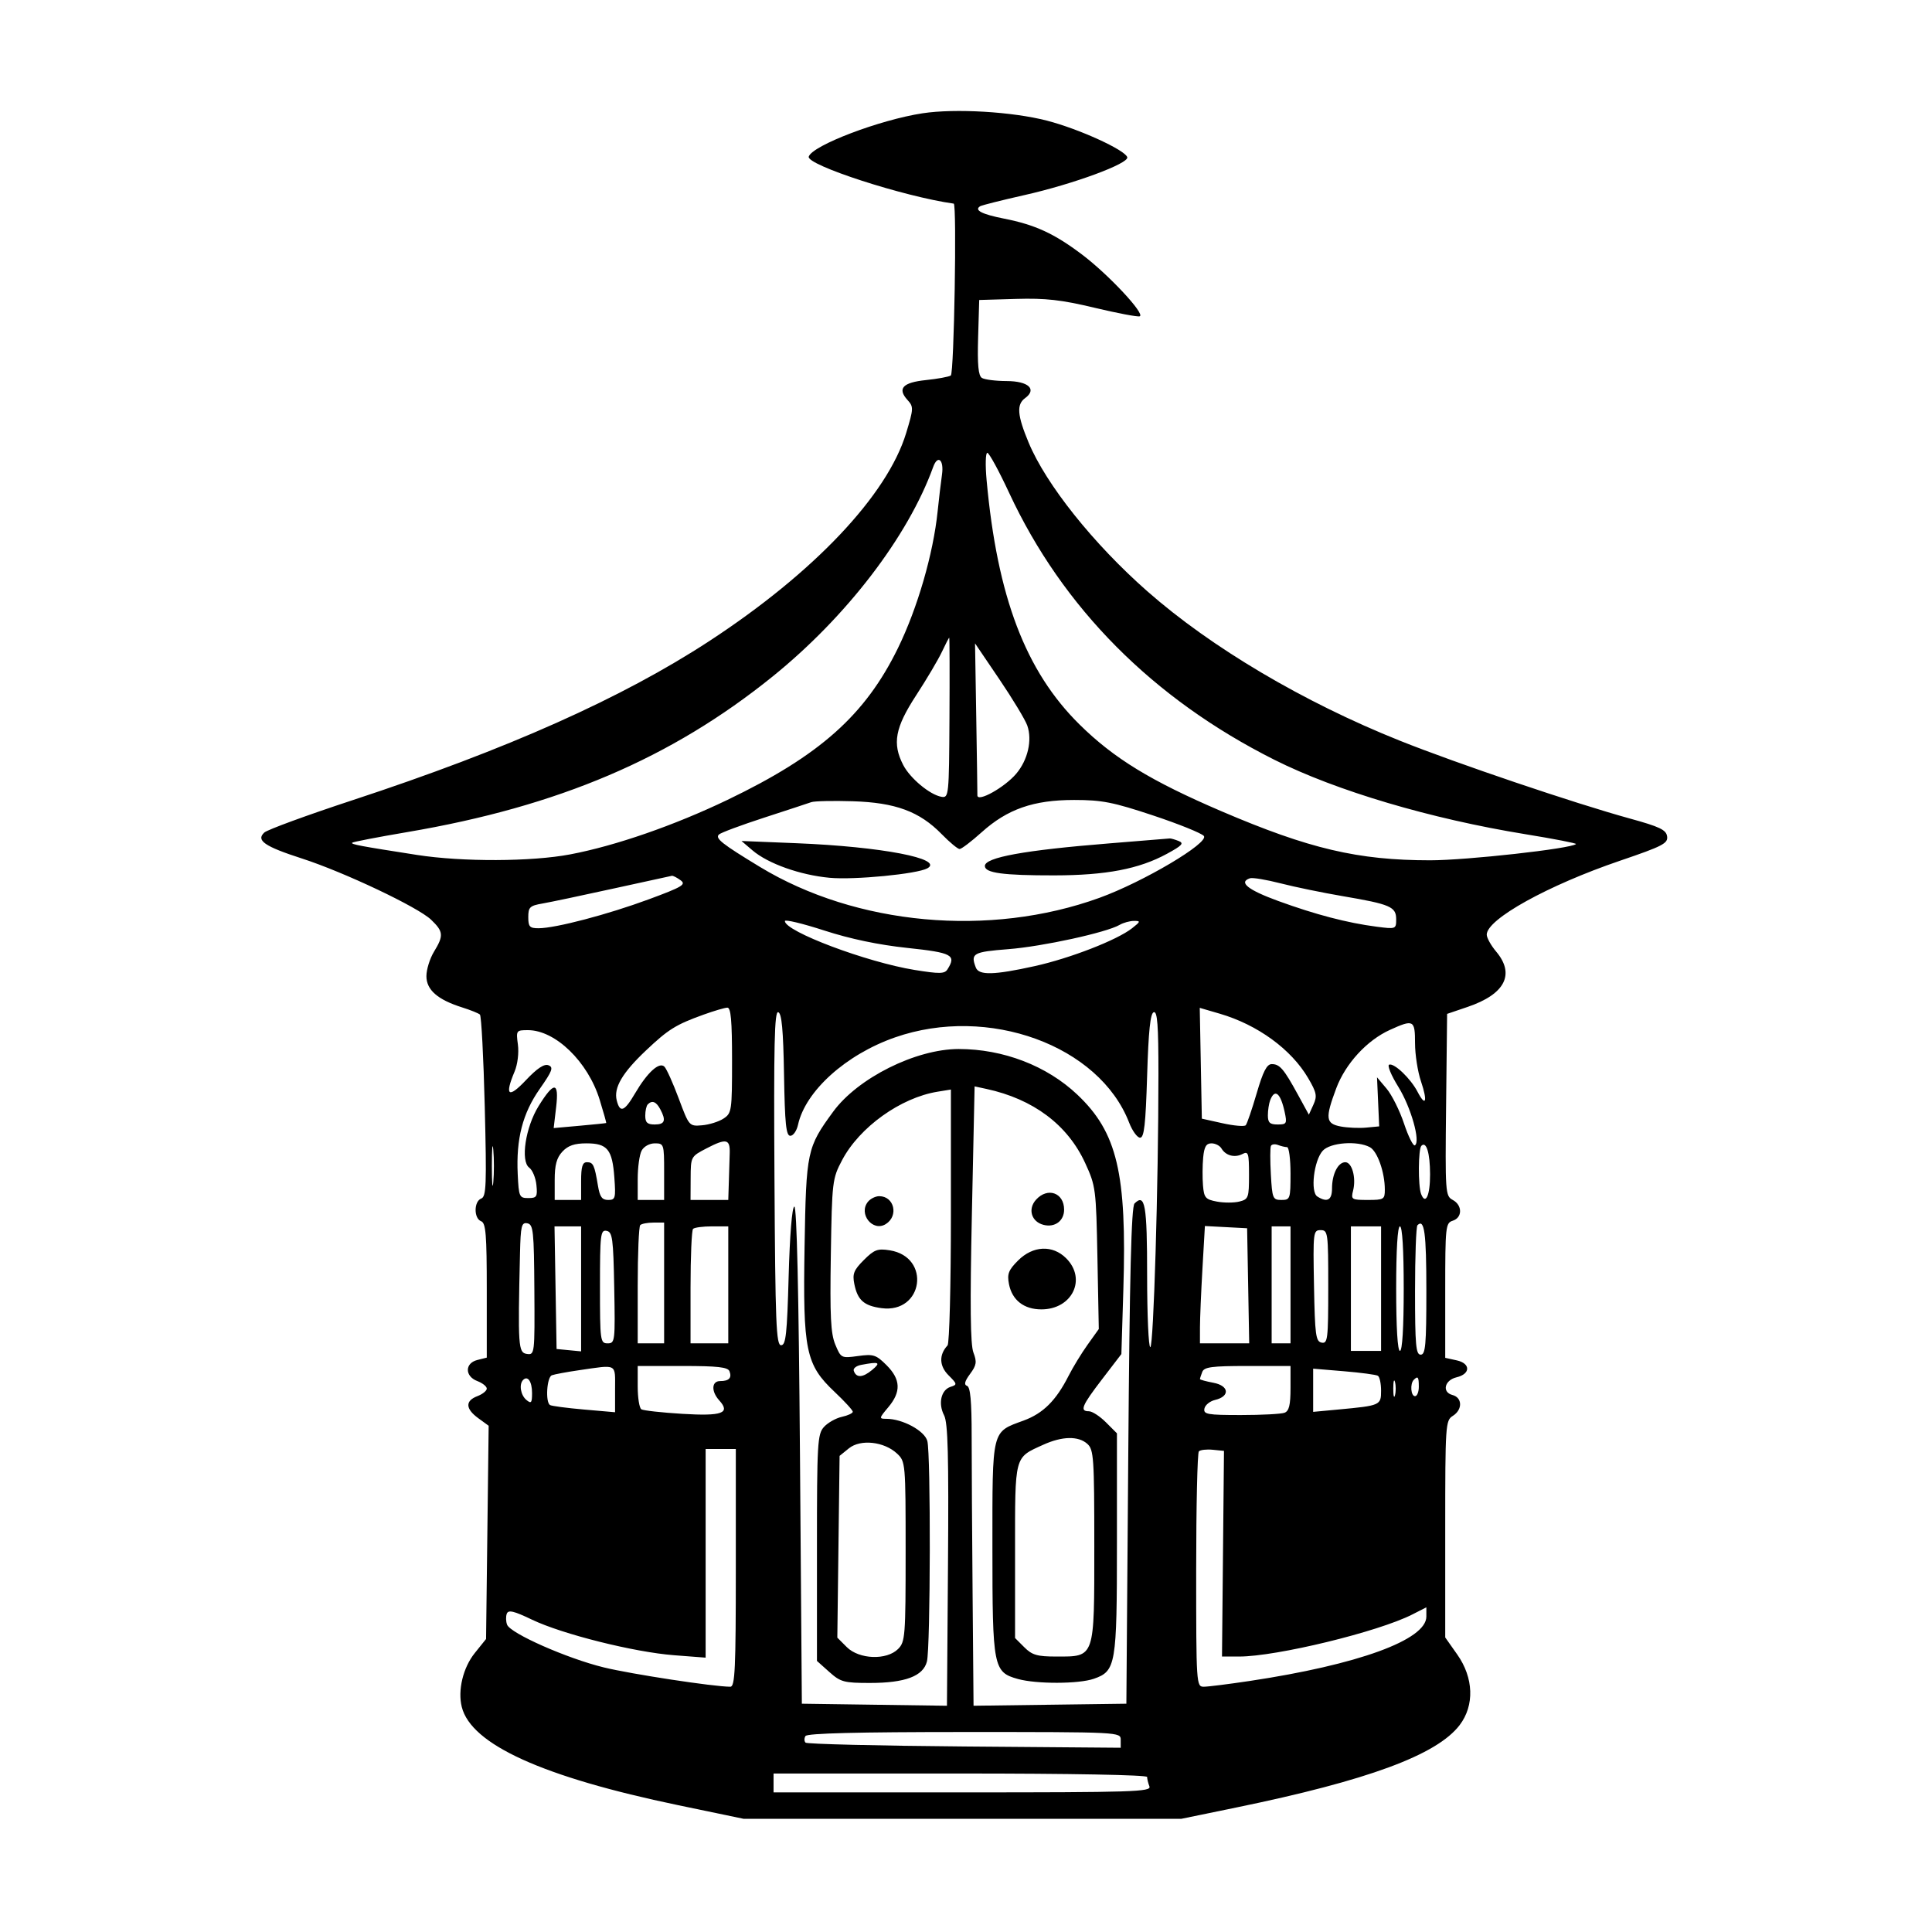 <svg xmlns="http://www.w3.org/2000/svg" width="512" height="512" viewBox="0 0 512 512" version="1.1">
	<path d="M 244.500 30.020 C 233.138 31.748, 215.299 38.535, 214.328 41.500 C 213.607 43.703, 239.571 52.126, 252.750 53.965 C 253.607 54.085, 252.842 98.979, 251.974 99.516 C 251.410 99.865, 248.445 100.408, 245.386 100.724 C 239.231 101.359, 237.746 102.957, 240.491 105.990 C 242.137 107.809, 242.120 108.245, 240.145 114.748 C 235.143 131.216, 215.725 151.743, 188 169.872 C 164.834 185.019, 134.455 198.572, 93.448 212.054 C 81.377 216.023, 70.841 219.884, 70.036 220.635 C 67.798 222.721, 70.101 224.310, 80 227.507 C 91.171 231.115, 110.763 240.399, 114.244 243.733 C 117.530 246.882, 117.624 247.929, 115.004 252.226 C 113.906 254.027, 113.006 256.932, 113.004 258.682 C 112.999 262.331, 115.967 264.925, 122.500 266.982 C 124.700 267.675, 126.808 268.525, 127.186 268.871 C 127.563 269.217, 128.139 280.196, 128.466 293.270 C 128.985 314.048, 128.868 317.114, 127.530 317.627 C 125.561 318.383, 125.538 322.886, 127.500 323.638 C 128.756 324.120, 129 327.113, 129 341.999 L 129 359.783 126.500 360.411 C 123.148 361.252, 123.148 364.726, 126.500 366 C 127.875 366.523, 129 367.423, 129 368 C 129 368.577, 127.875 369.477, 126.500 370 C 123.240 371.239, 123.330 373.345, 126.750 375.838 L 129.500 377.843 129.156 406.097 L 128.812 434.352 125.825 438.068 C 122.715 441.938, 121.266 447.941, 122.376 452.363 C 124.875 462.319, 143.812 470.910, 179.773 478.402 L 197.047 482 255.062 482 L 313.077 482 327.573 479.018 C 362.478 471.839, 380.784 465.087, 386.823 457.163 C 390.788 451.960, 390.543 444.643, 386.197 438.477 L 383 433.942 383 405.211 C 383 377.564, 383.075 376.434, 385 375.232 C 387.624 373.593, 387.574 370.383, 384.913 369.688 C 382.069 368.944, 382.809 365.753, 386 365 C 389.725 364.121, 389.760 361.326, 386.056 360.512 L 383 359.841 383 341.988 C 383 325.013, 383.098 324.104, 385 323.500 C 387.587 322.679, 387.576 319.379, 384.982 317.991 C 383.033 316.947, 382.974 316.099, 383.232 292.800 L 383.500 268.690 388.939 266.841 C 398.843 263.476, 401.564 258.201, 396.500 252.182 C 395.125 250.548, 394 248.527, 394 247.690 C 394 243.596, 410.210 234.609, 429.351 228.090 C 440.632 224.248, 442.071 223.504, 441.803 221.650 C 441.552 219.913, 439.852 219.099, 431.909 216.913 C 417.233 212.872, 386.053 202.321, 371 196.301 C 345.447 186.082, 320.987 171.606, 304 156.648 C 289.753 144.103, 277.230 128.407, 272.593 117.280 C 269.579 110.049, 269.353 107.194, 271.662 105.505 C 274.874 103.156, 272.547 101.001, 266.781 100.985 C 263.877 100.976, 260.920 100.602, 260.212 100.152 C 259.269 99.554, 259.001 96.678, 259.212 89.417 L 259.500 79.500 269.277 79.213 C 277.086 78.985, 281.261 79.455, 290.020 81.549 C 296.052 82.991, 301.455 84.015, 302.028 83.824 C 303.614 83.295, 293.767 72.749, 286.737 67.445 C 279.357 61.877, 274.303 59.554, 266.039 57.928 C 260.190 56.777, 258.087 55.682, 259.750 54.654 C 260.181 54.388, 265.475 53.057, 271.516 51.695 C 284.464 48.777, 299.266 43.318, 298.734 41.657 C 298.113 39.716, 285.860 34.139, 277.446 31.969 C 268.254 29.597, 253.153 28.704, 244.500 30.020 M 261.460 127.250 C 264.293 158.206, 271.772 177.870, 286.083 191.993 C 295.189 200.979, 305.013 206.985, 323.705 214.992 C 346.928 224.940, 359.874 227.983, 379 227.988 C 388.653 227.990, 416.439 224.894, 417.652 223.681 C 417.856 223.478, 411.829 222.305, 404.261 221.075 C 379.114 216.989, 354.127 209.582, 337.733 201.354 C 305.565 185.210, 281.617 161.106, 267.425 130.590 C 264.716 124.766, 262.117 120.001, 261.649 120 C 261.180 120, 261.096 123.263, 261.460 127.250 M 247.305 123.750 C 240.646 142.173, 224.337 163.457, 204.764 179.267 C 177.882 200.979, 147.983 213.714, 107.929 220.512 C 100.129 221.836, 93.564 223.102, 93.340 223.326 C 92.918 223.749, 95.316 224.201, 110.500 226.564 C 122.533 228.436, 140.828 228.370, 151.121 226.418 C 163.126 224.140, 178.660 218.756, 192.785 211.976 C 217.251 200.233, 229.300 189.503, 237.982 171.726 C 243.159 161.127, 247.323 146.763, 248.484 135.500 C 248.824 132.200, 249.344 127.813, 249.639 125.750 C 250.198 121.843, 248.515 120.401, 247.305 123.750 M 249.612 172.750 C 248.645 174.813, 245.575 179.995, 242.791 184.266 C 237.203 192.836, 236.421 197.046, 239.363 202.734 C 241.191 206.271, 246.451 210.643, 249.500 211.160 C 251.445 211.491, 251.503 210.914, 251.618 190.250 C 251.683 178.563, 251.654 169, 251.553 169 C 251.453 169, 250.579 170.688, 249.612 172.750 M 258.715 190 C 258.891 200.725, 259.027 210.072, 259.017 210.770 C 258.991 212.722, 266.262 208.665, 269.334 205.014 C 272.397 201.375, 273.593 196.133, 272.241 192.275 C 271.706 190.749, 268.372 185.225, 264.832 180 L 258.395 170.500 258.715 190 M 215 212.580 C 214.175 212.874, 208.550 214.723, 202.500 216.689 C 196.450 218.655, 191.068 220.658, 190.541 221.141 C 189.438 222.149, 191.271 223.603, 201.359 229.724 C 226.922 245.232, 262.270 248.463, 291.332 237.947 C 302.966 233.738, 320.524 223.337, 319.032 221.538 C 318.427 220.809, 312.375 218.365, 305.583 216.106 C 294.969 212.576, 292.031 212, 284.655 212 C 273.890 212, 266.984 214.411, 260.151 220.554 C 257.432 222.999, 254.801 225, 254.306 225 C 253.811 225, 251.675 223.228, 249.560 221.062 C 243.689 215.049, 237.312 212.688, 226 212.339 C 220.775 212.178, 215.825 212.287, 215 212.580 M 293.928 223.509 C 271.444 225.321, 261 227.219, 261 229.494 C 261 231.349, 265.816 232.002, 279.375 231.985 C 293.115 231.968, 301.846 230.297, 309.250 226.267 C 313.305 224.061, 313.850 223.460, 312.337 222.864 C 311.327 222.466, 310.275 222.166, 310 222.198 C 309.725 222.229, 302.493 222.819, 293.928 223.509 M 199.428 225.364 C 203.559 228.884, 212.043 231.897, 219.874 232.625 C 226.421 233.233, 243.077 231.616, 245.767 230.111 C 250.289 227.580, 233.573 224.372, 211.118 223.462 L 196.500 222.869 199.428 225.364 M 162.500 235.492 C 154.250 237.308, 145.813 239.086, 143.750 239.443 C 140.409 240.020, 140 240.413, 140 243.045 C 140 245.604, 140.369 245.999, 142.750 245.993 C 147.234 245.982, 161.064 242.349, 171.954 238.321 C 180.858 235.028, 181.903 234.402, 180.369 233.281 C 179.406 232.576, 178.366 232.043, 178.059 232.095 C 177.751 232.147, 170.750 233.676, 162.500 235.492 M 331.250 232.749 C 328.136 233.790, 330.677 235.831, 338.750 238.773 C 348.629 242.374, 357.041 244.575, 364.750 245.576 C 369.934 246.249, 370 246.224, 370 243.607 C 370 240.303, 368.455 239.635, 355.844 237.491 C 350.534 236.588, 343.109 235.057, 339.344 234.090 C 335.580 233.122, 331.938 232.519, 331.250 232.749 M 208 244.090 C 208 246.831, 229.679 254.996, 242.409 257.050 C 248.985 258.111, 250.331 258.088, 251.081 256.903 C 253.499 253.084, 252.354 252.472, 240.437 251.206 C 232.815 250.397, 225.318 248.825, 218.437 246.594 C 212.697 244.732, 208 243.606, 208 244.090 M 296.724 245.095 C 293.226 247.131, 276.315 250.825, 267.243 251.535 C 257.856 252.269, 257.165 252.660, 258.607 256.418 C 259.411 258.514, 263.423 258.416, 274.176 256.038 C 283.590 253.956, 296.012 249.130, 300 246.004 C 302.285 244.213, 302.328 244.045, 300.500 244.053 C 299.400 244.057, 297.701 244.526, 296.724 245.095 M 186.465 268.886 C 179.098 271.539, 177.131 272.763, 171.180 278.391 C 164.907 284.324, 162.599 288.264, 163.438 291.608 C 164.297 295.033, 165.466 294.586, 168.301 289.749 C 171.565 284.181, 174.717 281.317, 176.081 282.681 C 176.650 283.250, 178.356 287.042, 179.871 291.108 C 182.608 298.450, 182.650 298.498, 186.042 298.215 C 187.920 298.059, 190.479 297.261, 191.729 296.442 C 193.911 295.012, 194 294.407, 194 280.977 C 194 270.443, 193.692 267.009, 192.750 267.036 C 192.063 267.056, 189.234 267.888, 186.465 268.886 M 318.224 281.774 L 318.500 296.456 324 297.676 C 327.025 298.348, 329.784 298.583, 330.132 298.199 C 330.480 297.814, 331.783 294.012, 333.028 289.750 C 334.725 283.938, 335.724 282, 337.023 282 C 339.144 282, 340.220 283.254, 343.950 290.075 L 346.861 295.399 348.062 292.762 C 349.107 290.470, 348.926 289.549, 346.670 285.700 C 342.194 278.063, 333.262 271.560, 323.224 268.632 L 317.947 267.092 318.224 281.774 M 205.240 312.163 C 205.466 350.791, 205.693 356.500, 207 356.500 C 208.260 356.500, 208.580 353.583, 209 338.247 C 209.299 327.333, 209.902 319.894, 210.500 319.747 C 211.155 319.585, 211.672 342.252, 212 385.500 L 212.500 451.500 231.726 451.772 L 250.952 452.043 251.226 414.815 C 251.440 385.733, 251.215 377.037, 250.196 375.075 C 248.570 371.944, 249.395 368.327, 251.917 367.526 C 253.721 366.954, 253.689 366.780, 251.352 364.443 C 248.900 361.990, 248.809 359.015, 251.112 356.550 C 251.601 356.027, 252 340.556, 252 322.169 L 252 288.738 248.465 289.312 C 238.670 290.902, 227.781 298.705, 223.172 307.437 C 220.572 312.363, 220.491 313.044, 220.178 332.610 C 219.918 348.865, 220.146 353.415, 221.372 356.348 C 222.865 359.922, 222.956 359.968, 227.392 359.360 C 231.478 358.800, 232.179 359.026, 234.948 361.794 C 238.706 365.552, 238.843 368.845, 235.411 372.923 C 232.935 375.866, 232.912 376, 234.891 376 C 239.181 376, 244.994 379.139, 245.749 381.862 C 246.685 385.238, 246.592 436.579, 245.644 440.316 C 244.658 444.201, 239.879 446, 230.548 446 C 223.656 446, 222.760 445.758, 219.766 443.082 L 216.500 440.164 216.500 410.187 C 216.500 382.402, 216.636 380.060, 218.354 378.162 C 219.373 377.035, 221.511 375.827, 223.104 375.477 C 224.697 375.127, 226 374.520, 226 374.127 C 226 373.735, 223.835 371.370, 221.189 368.873 C 213.513 361.628, 212.753 357.949, 213.220 330.284 C 213.644 305.092, 213.856 304.095, 220.802 294.604 C 227.331 285.681, 242.716 278, 254.056 278 C 265.877 278, 277.402 282.430, 285.496 290.085 C 296.082 300.096, 298.642 310.917, 297.702 341.671 L 297.177 358.842 292.088 365.481 C 286.666 372.555, 286.071 374, 288.577 374 C 289.444 374, 291.469 375.315, 293.077 376.923 L 296 379.846 296 408.973 C 296 441.241, 295.725 442.854, 289.881 444.892 C 285.878 446.287, 274.686 446.318, 269.752 444.948 C 263.244 443.141, 263 441.883, 263 410.160 C 263 378.446, 262.716 379.603, 271.287 376.457 C 276.438 374.566, 279.871 371.149, 283.182 364.616 C 284.329 362.352, 286.601 358.634, 288.229 356.353 L 291.191 352.207 290.831 333.353 C 290.481 315.042, 290.388 314.319, 287.576 308.200 C 282.925 298.075, 273.821 291.252, 261.390 288.573 L 258.279 287.902 257.559 321.701 C 257.042 345.968, 257.157 356.329, 257.967 358.440 C 258.924 360.934, 258.788 361.795, 257.073 364.115 C 255.647 366.045, 255.412 366.973, 256.275 367.268 C 257.157 367.569, 257.500 371.304, 257.500 380.593 C 257.500 387.692, 257.613 406.672, 257.750 422.771 L 258 452.041 278.250 451.771 L 298.500 451.500 299 385.799 C 299.365 337.785, 299.813 319.786, 300.663 318.936 C 303.454 316.147, 304 319.274, 304 338.059 C 304 348.477, 304.378 357, 304.839 357 C 305.711 357, 306.995 313.983, 306.998 284.667 C 307 271.645, 306.717 267.927, 305.750 268.248 C 304.846 268.548, 304.362 273.203, 304 285.082 C 303.606 298.020, 303.212 301.500, 302.139 301.500 C 301.390 301.500, 300.081 299.700, 299.229 297.500 C 291.307 277.035, 261.904 266.317, 237.237 274.903 C 224.204 279.440, 213.452 289.115, 211.483 298.077 C 211.130 299.685, 210.213 301, 209.445 301 C 208.320 301, 207.996 297.869, 207.775 284.832 C 207.572 272.915, 207.169 268.554, 206.240 268.245 C 205.236 267.912, 205.032 276.851, 205.240 312.163 M 368.339 272.933 C 362.234 275.705, 356.562 281.882, 354.115 288.423 C 351.143 296.364, 351.312 297.780, 355.317 298.532 C 357.142 298.874, 360.179 299.007, 362.067 298.827 L 365.500 298.500 365.213 292 L 364.925 285.500 367.458 288.500 C 368.851 290.150, 370.931 294.316, 372.080 297.757 C 373.228 301.199, 374.524 303.794, 374.958 303.526 C 376.512 302.565, 373.915 293.403, 370.558 288 C 368.678 284.975, 367.591 282.339, 368.141 282.143 C 369.488 281.663, 373.839 285.825, 375.669 289.343 C 377.847 293.530, 378.380 291.886, 376.572 286.560 C 375.707 284.014, 375 279.471, 375 276.465 C 375 270.284, 374.619 270.082, 368.339 272.933 M 137.250 276.828 C 137.543 279.013, 137.170 282.068, 136.382 283.943 C 133.671 290.389, 134.702 291.199, 139.352 286.278 C 142.346 283.109, 144.215 281.869, 145.344 282.302 C 146.734 282.835, 146.381 283.795, 143.045 288.558 C 138.503 295.042, 136.757 301.789, 137.200 311.151 C 137.485 317.177, 137.627 317.500, 140 317.500 C 142.250 317.500, 142.466 317.155, 142.158 314.043 C 141.970 312.142, 141.112 310.071, 140.251 309.442 C 137.895 307.719, 139.259 298.730, 142.726 293.136 C 146.826 286.520, 148.183 286.593, 147.385 293.385 L 146.731 298.950 153.615 298.335 C 157.402 297.997, 160.565 297.671, 160.645 297.610 C 160.724 297.550, 159.941 294.756, 158.905 291.403 C 155.803 281.364, 147.174 273, 139.918 273 C 136.807 273, 136.748 273.085, 137.250 276.828 M 336.607 291.582 C 336.273 292.452, 336 294.252, 336 295.582 C 336 297.514, 336.518 298, 338.579 298 C 340.966 298, 341.107 297.757, 340.462 294.750 C 339.366 289.640, 337.835 288.382, 336.607 291.582 M 171.667 292.667 C 171.300 293.033, 171 294.383, 171 295.667 C 171 297.489, 171.548 298, 173.500 298 C 176.206 298, 176.582 296.956, 174.965 293.934 C 173.893 291.931, 172.816 291.517, 171.667 292.667 M 130.349 309 C 130.349 313.675, 130.522 315.587, 130.732 313.250 C 130.943 310.913, 130.943 307.087, 130.732 304.750 C 130.522 302.413, 130.349 304.325, 130.349 309 M 187.278 304.307 C 183.066 306.495, 183.056 306.513, 183.028 312.250 L 183 318 188 318 L 193 318 193.149 313.250 C 193.231 310.637, 193.337 307.185, 193.383 305.578 C 193.491 301.831, 192.459 301.616, 187.278 304.307 M 149.039 305.189 C 147.518 306.822, 147 308.726, 147 312.689 L 147 318 150.500 318 L 154 318 154 313 C 154 309.177, 154.360 308, 155.531 308 C 157.214 308, 157.546 308.706, 158.467 314.250 C 158.954 317.178, 159.545 318, 161.166 318 C 163.080 318, 163.207 317.542, 162.812 312.084 C 162.271 304.598, 160.970 303, 155.417 303 C 152.241 303, 150.531 303.587, 149.039 305.189 M 170.035 304.934 C 169.466 305.998, 169 309.373, 169 312.434 L 169 318 172.500 318 L 176 318 176 310.500 C 176 303.195, 175.936 303, 173.535 303 C 172.122 303, 170.629 303.825, 170.035 304.934 M 318.855 306.750 C 318.660 308.813, 318.637 312.142, 318.804 314.149 C 319.077 317.419, 319.460 317.864, 322.494 318.433 C 324.357 318.782, 327.032 318.779, 328.440 318.426 C 330.854 317.820, 331 317.418, 331 311.356 C 331 305.559, 330.828 305.018, 329.250 305.830 C 327.194 306.887, 324.825 306.257, 323.700 304.353 C 323.260 303.609, 322.070 303, 321.055 303 C 319.653 303, 319.125 303.900, 318.855 306.750 M 336.807 303.682 C 336.590 304.132, 336.583 307.538, 336.792 311.250 C 337.149 317.615, 337.308 318, 339.585 318 C 341.908 318, 342 317.734, 342 311 C 342 307.150, 341.587 304, 341.082 304 C 340.577 304, 339.497 303.744, 338.683 303.432 C 337.869 303.119, 337.025 303.232, 336.807 303.682 M 350.537 304.959 C 348.187 307.556, 347.206 315.883, 349.108 317.088 C 351.733 318.750, 353 318.048, 353 314.934 C 353 311.146, 354.595 308, 356.516 308 C 358.295 308, 359.436 312.127, 358.589 315.500 C 357.989 317.890, 358.160 318, 362.481 318 C 366.746 318, 367 317.845, 366.994 315.250 C 366.985 310.642, 365.019 305.081, 363.022 304.012 C 359.703 302.236, 352.508 302.782, 350.537 304.959 M 376.682 303.652 C 375.838 304.495, 375.779 314.261, 376.605 316.412 C 377.782 319.480, 379 316.807, 378.985 311.191 C 378.969 305.544, 377.991 302.342, 376.682 303.652 M 274.565 317.928 C 272.310 320.420, 273.327 323.793, 276.580 324.609 C 279.556 325.356, 282 323.539, 282 320.578 C 282 316.090, 277.636 314.535, 274.565 317.928 M 230.040 318.452 C 227.383 321.653, 231.285 326.570, 234.750 324.388 C 238.212 322.207, 236.979 317, 233 317 C 232.035 317, 230.703 317.653, 230.040 318.452 M 137.805 332.177 C 137.228 356.853, 137.338 358.477, 139.612 358.801 C 141.695 359.099, 141.723 358.867, 141.612 341.816 C 141.511 326.200, 141.331 324.496, 139.750 324.191 C 138.208 323.894, 137.977 324.845, 137.805 332.177 M 169.667 324.667 C 169.300 325.033, 169 332.233, 169 340.667 L 169 356 172.500 356 L 176 356 176 340 L 176 324 173.167 324 C 171.608 324, 170.033 324.300, 169.667 324.667 M 375.639 324.694 C 375.288 325.046, 375 332.908, 375 342.167 C 375 356.463, 375.226 359, 376.500 359 C 377.774 359, 378 356.451, 378 342.059 C 378 326.660, 377.482 322.851, 375.639 324.694 M 147.225 341.250 L 147.500 357.500 150.750 357.813 L 154 358.127 154 341.563 L 154 325 150.475 325 L 146.950 325 147.225 341.250 M 183.667 325.667 C 183.300 326.033, 183 333.008, 183 341.167 L 183 356 188 356 L 193 356 193 340.500 L 193 325 188.667 325 C 186.283 325, 184.033 325.300, 183.667 325.667 M 318.660 336.205 C 318.302 342.417, 318.007 349.413, 318.005 351.750 L 318 356 324.526 356 L 331.052 356 330.776 340.750 L 330.500 325.500 324.905 325.205 L 319.311 324.909 318.660 336.205 M 337 340.500 L 337 356 339.500 356 L 342 356 342 340.500 L 342 325 339.500 325 L 337 325 337 340.500 M 358 341.500 L 358 358 362 358 L 366 358 366 341.500 L 366 325 362 325 L 358 325 358 341.500 M 370 341.500 C 370 351.833, 370.374 358, 371 358 C 371.626 358, 372 351.833, 372 341.500 C 372 331.167, 371.626 325, 371 325 C 370.374 325, 370 331.167, 370 341.500 M 159 340.927 C 159 355.400, 159.081 356, 161.027 356 C 162.983 356, 163.044 355.489, 162.777 341.263 C 162.531 328.150, 162.307 326.488, 160.750 326.189 C 159.146 325.881, 159 327.110, 159 340.927 M 348.223 340.737 C 348.469 353.850, 348.693 355.512, 350.250 355.811 C 351.854 356.119, 352 354.890, 352 341.073 C 352 326.600, 351.919 326, 349.973 326 C 348.017 326, 347.956 326.511, 348.223 340.737 M 228.929 333.917 C 226.256 336.591, 225.865 337.575, 226.405 340.277 C 227.259 344.545, 228.956 346.051, 233.612 346.672 C 244.672 348.147, 246.815 333.110, 235.796 331.346 C 232.573 330.830, 231.683 331.163, 228.929 333.917 M 269.806 334.040 C 267.262 336.584, 266.867 337.604, 267.386 340.290 C 268.208 344.545, 271.351 347, 275.976 347 C 284.148 347, 288.048 338.957, 282.545 333.455 C 278.952 329.861, 273.746 330.100, 269.806 334.040 M 228.192 361.713 C 226.923 361.956, 226.051 362.654, 226.255 363.265 C 226.900 365.200, 228.621 365.129, 231.099 363.066 C 233.539 361.034, 233.018 360.791, 228.192 361.713 M 153.500 363.114 C 150.200 363.593, 146.938 364.199, 146.250 364.461 C 144.908 364.972, 144.498 371.572, 145.759 372.351 C 146.177 372.609, 150.227 373.144, 154.759 373.539 L 163 374.258 163 368.129 C 163 361.242, 163.734 361.630, 153.500 363.114 M 169 367.441 C 169 370.434, 169.436 373.152, 169.969 373.481 C 170.502 373.810, 175.386 374.351, 180.822 374.682 C 191.402 375.327, 193.666 374.499, 190.598 371.108 C 188.438 368.721, 188.563 366, 190.833 366 C 193.193 366, 193.998 365.159, 193.324 363.402 C 192.904 362.308, 190.174 362, 180.893 362 L 169 362 169 367.441 M 318.607 363.582 C 318.273 364.452, 318 365.302, 318 365.470 C 318 365.639, 319.603 366.078, 321.562 366.446 C 325.748 367.231, 326.019 370.051, 322 371 C 320.631 371.323, 319.363 372.355, 319.182 373.294 C 318.890 374.810, 319.965 375, 328.845 375 C 334.340 375, 339.548 374.727, 340.418 374.393 C 341.613 373.935, 342 372.344, 342 367.893 L 342 362 330.607 362 C 321.141 362, 319.111 362.267, 318.607 363.582 M 348 368.436 L 348 374.159 354.750 373.528 C 365.825 372.494, 366 372.416, 366 368.540 C 366 366.658, 365.619 364.883, 365.154 364.595 C 364.689 364.308, 360.639 363.766, 356.154 363.392 L 348 362.712 348 368.436 M 138.639 365.694 C 137.496 366.838, 137.964 369.725, 139.500 371 C 140.778 372.060, 141 371.791, 141 369.181 C 141 366.141, 139.867 364.467, 138.639 365.694 M 369.232 368 C 369.232 369.925, 369.438 370.712, 369.689 369.750 C 369.941 368.788, 369.941 367.212, 369.689 366.250 C 369.438 365.288, 369.232 366.075, 369.232 368 M 374.667 365.667 C 373.629 366.704, 373.883 370, 375 370 C 375.550 370, 376 368.875, 376 367.500 C 376 364.882, 375.769 364.564, 374.667 365.667 M 276.468 382.876 C 268.746 386.383, 269 385.424, 269 411.117 L 269 434.091 271.455 436.545 C 273.519 438.610, 274.869 439, 279.955 439 C 290.217 439, 290 439.634, 290 409.655 C 290 386.371, 289.851 384.175, 288.171 382.655 C 285.797 380.506, 281.506 380.587, 276.468 382.876 M 224.974 383.818 L 222.500 385.820 222.200 409.905 L 221.899 433.990 224.404 436.495 C 227.671 439.762, 234.967 440.033, 238 437 C 239.888 435.112, 240 433.667, 240 411.174 C 240 387.724, 239.964 387.315, 237.739 385.224 C 234.327 382.019, 228.053 381.328, 224.974 383.818 M 187 411.648 L 187 439.295 178.620 438.651 C 168.037 437.837, 148.979 433.063, 140.969 429.219 C 136.190 426.925, 134.717 426.575, 134.309 427.637 C 134.021 428.387, 134.056 429.703, 134.385 430.561 C 135.273 432.874, 150.267 439.498, 160 441.877 C 167.308 443.663, 189.163 447, 193.551 447 C 194.786 447, 195 442.338, 195 415.500 L 195 384 191 384 L 187 384 187 411.648 M 317.714 384.619 C 317.321 385.012, 317 399.208, 317 416.167 C 317 446.367, 317.041 447, 319.007 447 C 320.110 447, 325.574 446.315, 331.148 445.478 C 359.952 441.152, 378 434.577, 378 428.412 L 378 425.959 374.250 427.864 C 365.192 432.466, 338.271 439, 328.370 439 L 323.842 439 324.105 411.750 L 324.368 384.500 321.398 384.203 C 319.765 384.039, 318.107 384.227, 317.714 384.619 M 213.459 460.067 C 213.096 460.653, 213.107 461.441, 213.482 461.817 C 213.858 462.192, 232.803 462.651, 255.583 462.836 L 297 463.171 297 461.086 C 297 459.005, 296.900 459, 255.559 459 C 227.287 459, 213.909 459.339, 213.459 460.067 M 205 472.500 L 205 475 255.107 475 C 300.387 475, 305.156 474.848, 304.607 473.418 C 304.273 472.548, 304 471.423, 304 470.918 C 304 470.373, 283.894 470, 254.500 470 L 205 470 205 472.500" stroke="none" fill="black" fill-rule="evenodd"/>
</svg>